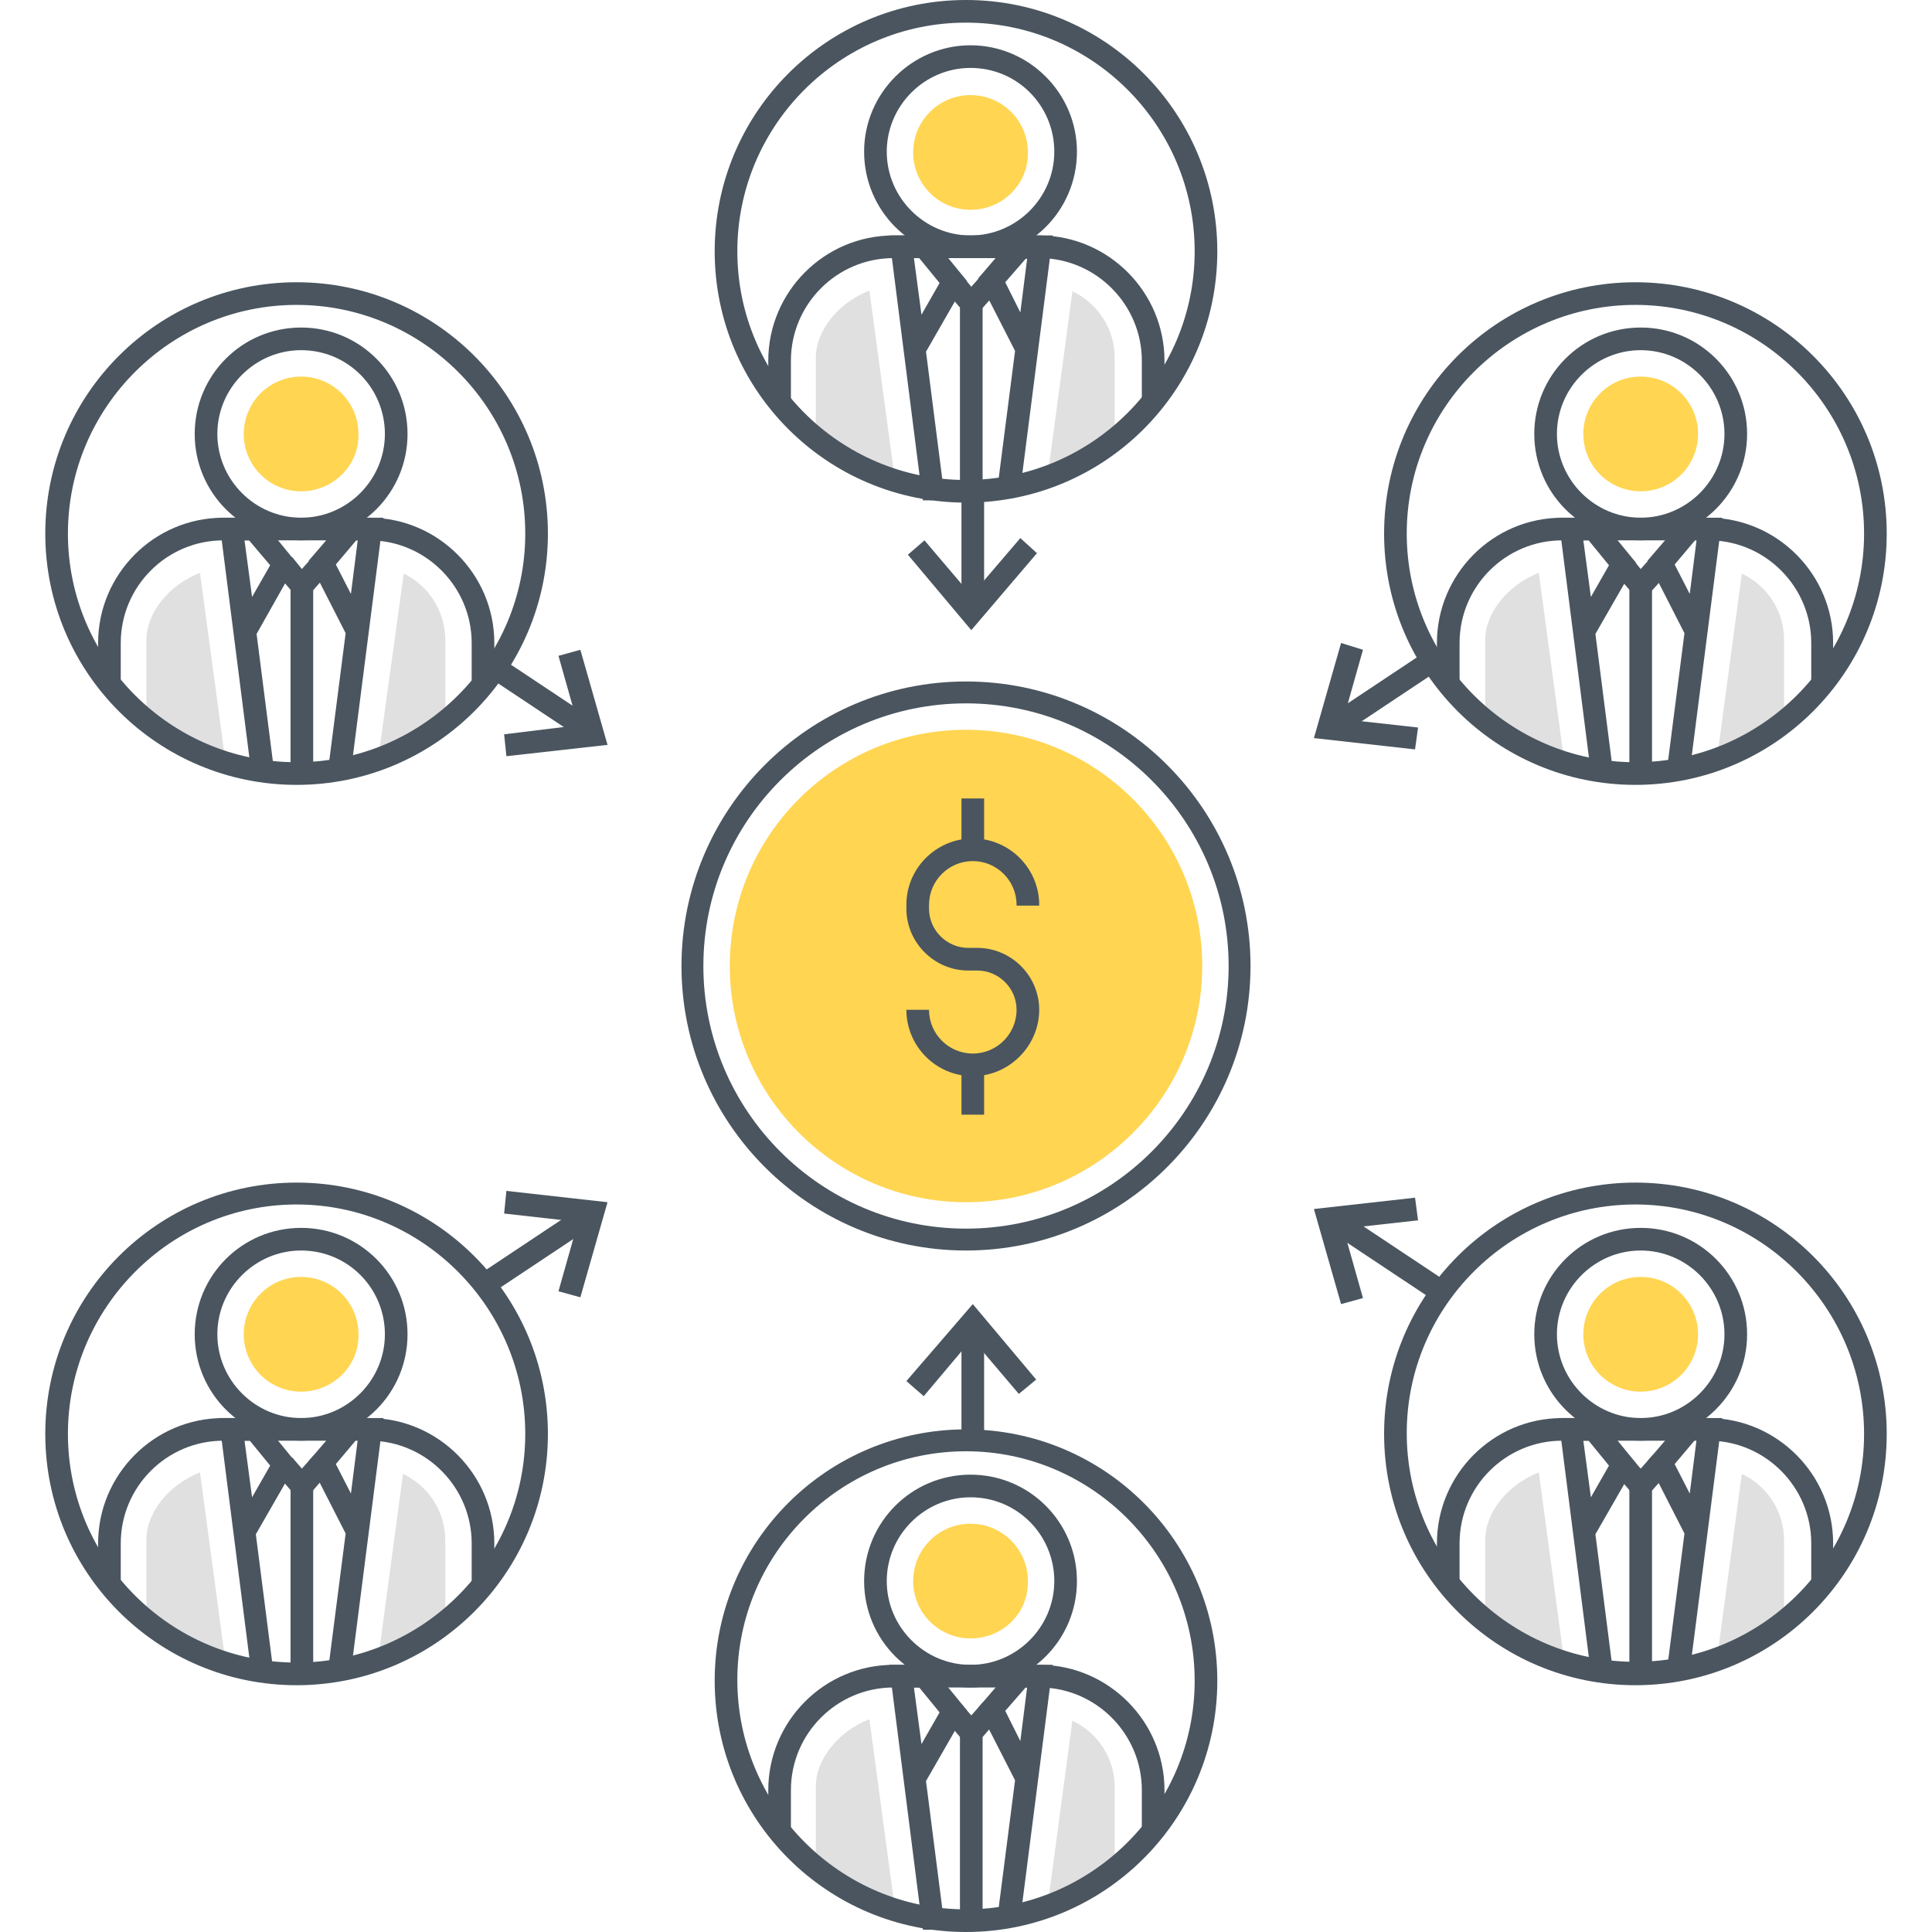 <?xml version="1.0" encoding="utf-8"?>
<!-- Generator: Adobe Illustrator 18.0.0, SVG Export Plug-In . SVG Version: 6.00 Build 0)  -->
<!DOCTYPE svg PUBLIC "-//W3C//DTD SVG 1.1//EN" "http://www.w3.org/Graphics/SVG/1.1/DTD/svg11.dtd">
<svg version="1.1" id="Layer_1" xmlns="http://www.w3.org/2000/svg" xmlns:xlink="http://www.w3.org/1999/xlink" x="0px" y="0px"
	 width="256px" height="256px" viewBox="0 0 256 256" enable-background="new 0 0 256 256" xml:space="preserve">
<g>
	<g>
		<g>
			<g>
				<g>
					<g>
						<path fill="#E0E0E0" d="M59,204.1V215c-2.6,2.1-5.6,3.8-8.9,4.9l3.3-24.6C56.8,196.9,59,200.3,59,204.1z"/>
					</g>
				</g>
				<g>
					<g>
						<path fill="#E0E0E0" d="M29.9,220.4c-3.9-1.2-7.4-3.1-10.5-5.6v-10.8c0-3.6,3-7.3,7.1-8.9L29.9,220.4z"/>
					</g>
				</g>
				<g>
					<g>
						<path fill="#4A555F" d="M39.9,190.9c-7.8,0-14.1-6.3-14.1-14.1s6.3-14.1,14.1-14.1S54,169,54,176.8S47.7,190.9,39.9,190.9z
							 M39.9,165.7c-6.1,0-11.1,5-11.1,11.1s5,11.1,11.1,11.1s11.1-5,11.1-11.1S46.1,165.7,39.9,165.7z"/>
					</g>
					<g>
						<path fill="#FFD552" d="M39.9,184.4c-4.2,0-7.6-3.4-7.6-7.6c0-4.2,3.4-7.6,7.6-7.6c4.2,0,7.6,3.4,7.6,7.6
							C47.6,181,44.1,184.4,39.9,184.4z"/>
					</g>
					<g>
						<path fill="#4A555F" d="M65.5,210h-3v-5.5c0-7.4-6-13.5-13.4-13.6H29.6c-7.5,0-13.6,6.1-13.6,13.6v5.5h-3v-5.5
							c0-9.1,7.4-16.6,16.6-16.6h19.5c9,0.1,16.4,7.5,16.4,16.6V210z"/>
					</g>
					<g>
						<path fill="#4A555F" d="M33.3,221.7L29,187.9h5.4l4.9,6l-5.4,9.4l2.3,18L33.3,221.7z M32.4,190.9l1,7.5l2.4-4.2l-2.7-3.3H32.4
							z"/>
					</g>
					<g>
						<path fill="#4A555F" d="M46.5,221.5l-3-0.4l2.3-17.9l-4.9-9.6l4.9-5.7h5L46.5,221.5z M44.5,194l2,3.9l0.9-7.1h-0.2L44.5,194z"
							/>
					</g>
					<g>
						<rect x="38.5" y="196.9" fill="#4A555F" width="3" height="24.9"/>
					</g>
					<g>
						<polygon fill="#4A555F" points="40,199.2 36.4,195 38.7,193.1 40,194.6 41.6,192.8 43.8,194.8 						"/>
					</g>
				</g>
			</g>
			<g>
				<path fill="#4A555F" d="M39.3,223.3C20.9,223.3,6,208.4,6,190s14.9-33.3,33.3-33.3s33.3,14.9,33.3,33.3S57.7,223.3,39.3,223.3z
					 M39.3,159.6C22.6,159.6,9,173.3,9,190s13.6,30.3,30.3,30.3s30.3-13.6,30.3-30.3S56,159.6,39.3,159.6z"/>
			</g>
			<g>
				<g>
					<g>
						<path fill="#E0E0E0" d="M236.4,204.1V215c-2.6,2.1-5.6,3.8-8.9,4.9l3.3-24.6C234.2,196.9,236.4,200.3,236.4,204.1z"/>
					</g>
				</g>
				<g>
					<g>
						<path fill="#E0E0E0" d="M207.3,220.4c-3.9-1.2-7.4-3.1-10.5-5.6v-10.8c0-3.6,3-7.3,7.1-8.9L207.3,220.4z"/>
					</g>
				</g>
				<g>
					<g>
						<path fill="#4A555F" d="M217.4,190.9c-7.8,0-14.1-6.3-14.1-14.1s6.3-14.1,14.1-14.1s14.1,6.3,14.1,14.1
							S225.1,190.9,217.4,190.9z M217.4,165.7c-6.1,0-11.1,5-11.1,11.1s5,11.1,11.1,11.1s11.1-5,11.1-11.1S223.5,165.7,217.4,165.7z
							"/>
					</g>
					<g>
						<path fill="#FFD552" d="M217.4,184.4c-4.2,0-7.6-3.4-7.6-7.6c0-4.2,3.4-7.6,7.6-7.6s7.6,3.4,7.6,7.6
							C225,181,221.6,184.4,217.4,184.4z"/>
					</g>
					<g>
						<path fill="#4A555F" d="M243,210h-3v-5.5c0-7.4-6-13.5-13.4-13.6H207c-7.5,0-13.6,6.1-13.6,13.6v5.5h-3v-5.5
							c0-9.1,7.4-16.6,16.6-16.6h19.5c9,0.1,16.4,7.5,16.4,16.6V210z"/>
					</g>
					<g>
						<path fill="#4A555F" d="M210.8,221.7l-4.3-33.8h5.4l4.9,6l-5.4,9.4l2.3,18L210.8,221.7z M209.8,190.9l1,7.5l2.4-4.2l-2.7-3.3
							H209.8z"/>
					</g>
					<g>
						<path fill="#4A555F" d="M223.9,221.5l-3-0.4l2.3-17.9l-4.9-9.6l4.9-5.7h5L223.9,221.5z M221.9,194l2,3.9l0.9-7.1h-0.2
							L221.9,194z"/>
					</g>
					<g>
						<rect x="215.9" y="196.9" fill="#4A555F" width="3" height="24.9"/>
					</g>
					<g>
						<polygon fill="#4A555F" points="217.4,199.2 213.8,195 216.1,193.1 217.4,194.6 219,192.8 221.3,194.8 						"/>
					</g>
				</g>
			</g>
			<g>
				<path fill="#4A555F" d="M216.7,223.3c-18.4,0-33.3-14.9-33.3-33.3s14.9-33.3,33.3-33.3S250,171.6,250,190
					S235.1,223.3,216.7,223.3z M216.7,159.6c-16.7,0-30.3,13.6-30.3,30.3s13.6,30.3,30.3,30.3S247,206.7,247,190
					S233.4,159.6,216.7,159.6z"/>
			</g>
		</g>
		<g>
			<g>
				<g>
					<path fill="#E0E0E0" d="M59,84.8v10.9c-2.6,2.1-5.6,3.8-8.9,4.9L53.5,76C56.8,77.6,59,81,59,84.8z"/>
				</g>
			</g>
			<g>
				<g>
					<path fill="#E0E0E0" d="M29.9,101.1c-3.9-1.2-7.4-3.1-10.5-5.6V84.8c0-3.6,3-7.3,7.1-8.9L29.9,101.1z"/>
				</g>
			</g>
			<g>
				<g>
					<path fill="#4A555F" d="M39.9,71.6c-7.8,0-14.1-6.3-14.1-14.1s6.3-14.1,14.1-14.1S54,49.7,54,57.5S47.7,71.6,39.9,71.6z
						 M39.9,46.4c-6.1,0-11.1,5-11.1,11.1s5,11.1,11.1,11.1s11.1-5,11.1-11.1S46.1,46.4,39.9,46.4z"/>
				</g>
				<g>
					<path fill="#FFD552" d="M39.9,65.1c-4.2,0-7.6-3.4-7.6-7.6c0-4.2,3.4-7.6,7.6-7.6c4.2,0,7.6,3.4,7.6,7.6
						C47.6,61.7,44.1,65.1,39.9,65.1z"/>
				</g>
				<g>
					<path fill="#4A555F" d="M65.5,90.7h-3v-5.5c0-7.4-6-13.5-13.4-13.6H29.6c-7.5,0-13.6,6.1-13.6,13.6v5.5h-3v-5.5
						c0-9.1,7.4-16.6,16.6-16.6h19.5c9,0.1,16.4,7.5,16.4,16.6V90.7z"/>
				</g>
				<g>
					<path fill="#4A555F" d="M33.3,102.4L29,68.6h5.4l4.9,6L34,84l2.3,18L33.3,102.4z M32.4,71.6l1,7.5l2.4-4.2L33,71.6H32.4z"/>
				</g>
				<g>
					<path fill="#4A555F" d="M46.5,102.2l-3-0.4l2.3-17.9l-4.9-9.6l4.9-5.7h5L46.5,102.2z M44.5,74.8l2,3.9l0.9-7.1h-0.2L44.5,74.8z
						"/>
				</g>
				<g>
					<rect x="38.5" y="77.6" fill="#4A555F" width="3" height="24.9"/>
				</g>
				<g>
					<polygon fill="#4A555F" points="40,79.9 36.4,75.7 38.7,73.8 40,75.4 41.6,73.6 43.8,75.6 					"/>
				</g>
			</g>
			<g>
				<path fill="#4A555F" d="M39.3,104C20.9,104,6,89.1,6,70.7s14.9-33.3,33.3-33.3s33.3,14.9,33.3,33.3S57.7,104,39.3,104z
					 M39.3,40.4C22.6,40.4,9,54,9,70.7s13.6,30.3,30.3,30.3s30.3-13.6,30.3-30.3S56,40.4,39.3,40.4z"/>
			</g>
			<g>
				<g>
					<path fill="#E0E0E0" d="M236.4,84.8v10.9c-2.6,2.1-5.6,3.8-8.9,4.9l3.3-24.6C234.2,77.6,236.4,81,236.4,84.8z"/>
				</g>
			</g>
			<g>
				<g>
					<path fill="#E0E0E0" d="M207.3,101.1c-3.9-1.2-7.4-3.1-10.5-5.6V84.8c0-3.6,3-7.3,7.1-8.9L207.3,101.1z"/>
				</g>
			</g>
			<g>
				<g>
					<path fill="#4A555F" d="M217.4,71.6c-7.8,0-14.1-6.3-14.1-14.1s6.3-14.1,14.1-14.1s14.1,6.3,14.1,14.1S225.1,71.6,217.4,71.6z
						 M217.4,46.4c-6.1,0-11.1,5-11.1,11.1s5,11.1,11.1,11.1s11.1-5,11.1-11.1S223.5,46.4,217.4,46.4z"/>
				</g>
				<g>
					<path fill="#FFD552" d="M217.4,65.1c-4.2,0-7.6-3.4-7.6-7.6c0-4.2,3.4-7.6,7.6-7.6s7.6,3.4,7.6,7.6
						C225,61.7,221.6,65.1,217.4,65.1z"/>
				</g>
				<g>
					<path fill="#4A555F" d="M243,90.7h-3v-5.5c0-7.4-6-13.5-13.4-13.6H207c-7.5,0-13.6,6.1-13.6,13.6v5.5h-3v-5.5
						c0-9.1,7.4-16.6,16.6-16.6h19.5c9,0.1,16.4,7.5,16.4,16.6V90.7z"/>
				</g>
				<g>
					<path fill="#4A555F" d="M210.8,102.4l-4.3-33.8h5.4l4.9,6l-5.4,9.4l2.3,18L210.8,102.4z M209.8,71.6l1,7.5l2.4-4.2l-2.7-3.3
						H209.8z"/>
				</g>
				<g>
					<path fill="#4A555F" d="M223.9,102.2l-3-0.4l2.3-17.9l-4.9-9.6l4.9-5.7h5L223.9,102.2z M221.9,74.8l2,3.9l0.9-7.1h-0.2
						L221.9,74.8z"/>
				</g>
				<g>
					<rect x="215.9" y="77.6" fill="#4A555F" width="3" height="24.9"/>
				</g>
				<g>
					<polygon fill="#4A555F" points="217.4,79.9 213.8,75.7 216.1,73.8 217.4,75.4 219,73.6 221.3,75.6 					"/>
				</g>
			</g>
			<g>
				<path fill="#4A555F" d="M216.7,104c-18.4,0-33.3-14.9-33.3-33.3s14.9-33.3,33.3-33.3S250,52.3,250,70.7S235.1,104,216.7,104z
					 M216.7,40.4c-16.7,0-30.3,13.6-30.3,30.3s13.6,30.3,30.3,30.3S247,87.4,247,70.7S233.4,40.4,216.7,40.4z"/>
			</g>
		</g>
		<g>
			<g>
				<g>
					<g>
						<path fill="#E0E0E0" d="M147.7,236.8v10.9c-2.6,2.1-5.6,3.8-8.9,4.9l3.3-24.6C145.5,229.6,147.7,233,147.7,236.8z"/>
					</g>
				</g>
				<g>
					<g>
						<path fill="#E0E0E0" d="M118.6,253.1c-3.9-1.2-7.4-3.1-10.5-5.6v-10.8c0-3.6,3-7.3,7.1-8.9L118.6,253.1z"/>
					</g>
				</g>
				<g>
					<g>
						<path fill="#4A555F" d="M128.6,223.6c-7.8,0-14.1-6.3-14.1-14.1s6.3-14.1,14.1-14.1s14.1,6.3,14.1,14.1
							S136.4,223.6,128.6,223.6z M128.6,198.4c-6.1,0-11.1,5-11.1,11.1s5,11.1,11.1,11.1c6.1,0,11.1-5,11.1-11.1
							S134.8,198.4,128.6,198.4z"/>
					</g>
					<g>
						<path fill="#FFD552" d="M128.6,217.1c-4.2,0-7.6-3.4-7.6-7.6c0-4.2,3.4-7.6,7.6-7.6c4.2,0,7.6,3.4,7.6,7.6
							C136.3,213.7,132.9,217.1,128.6,217.1z"/>
					</g>
					<g>
						<path fill="#4A555F" d="M154.3,242.7h-3v-5.5c0-7.4-6-13.5-13.4-13.6h-19.5c-7.5,0-13.6,6.1-13.6,13.6v5.5h-3v-5.5
							c0-9.1,7.4-16.6,16.6-16.6h19.5c9,0.1,16.4,7.5,16.4,16.6V242.7z"/>
					</g>
					<g>
						<path fill="#4A555F" d="M123.6,255.7h-1.3l-0.2-1.3l-4.3-33.8h5.4l4.9,6l-5.4,9.4l2.3,18l-1.5,0.2L123.6,255.7z M121.1,223.6
							l1,7.5l2.4-4.2l-2.7-3.3H121.1z"/>
					</g>
					<g>
						<path fill="#4A555F" d="M135.2,254.2l-3-0.4l2.3-17.9l-4.9-9.6l4.9-5.7h5L135.2,254.2z M133.2,226.7l2,4l0.9-7.1h-0.2
							L133.2,226.7z"/>
					</g>
					<g>
						<rect x="127.2" y="229.6" fill="#4A555F" width="3" height="24.9"/>
					</g>
					<g>
						<polygon fill="#4A555F" points="128.7,231.9 125.1,227.7 127.4,225.8 128.7,227.3 130.3,225.5 132.5,227.5 						"/>
					</g>
				</g>
			</g>
			<g>
				<path fill="#4A555F" d="M128,256c-18.4,0-33.3-14.9-33.3-33.3s14.9-33.3,33.3-33.3s33.3,14.9,33.3,33.3S146.4,256,128,256z
					 M128,192.3c-16.7,0-30.3,13.6-30.3,30.3S111.3,253,128,253s30.3-13.6,30.3-30.3S144.7,192.3,128,192.3z"/>
			</g>
			<g>
				<g>
					<path fill="#E0E0E0" d="M147.7,47.4v10.9c-2.6,2.1-5.6,3.8-8.9,4.9l3.3-24.6C145.5,40.2,147.7,43.6,147.7,47.4z"/>
				</g>
			</g>
			<g>
				<g>
					<path fill="#E0E0E0" d="M118.6,63.7c-3.9-1.2-7.4-3.1-10.5-5.6V47.4c0-3.6,3-7.3,7.1-8.9L118.6,63.7z"/>
				</g>
			</g>
			<g>
				<g>
					<path fill="#4A555F" d="M128.6,34.2c-7.8,0-14.1-6.3-14.1-14.1S120.9,6,128.6,6s14.1,6.3,14.1,14.1S136.4,34.2,128.6,34.2z
						 M128.6,9c-6.1,0-11.1,5-11.1,11.1s5,11.1,11.1,11.1c6.1,0,11.1-5,11.1-11.1S134.8,9,128.6,9z"/>
				</g>
				<g>
					<path fill="#FFD552" d="M128.6,27.8c-4.2,0-7.6-3.4-7.6-7.6c0-4.2,3.4-7.6,7.6-7.6c4.2,0,7.6,3.4,7.6,7.6
						C136.3,24.3,132.9,27.8,128.6,27.8z"/>
				</g>
				<g>
					<path fill="#4A555F" d="M154.3,53.3h-3v-5.5c0-7.4-6-13.5-13.4-13.6h-19.5c-7.5,0-13.6,6.1-13.6,13.6v5.5h-3v-5.5
						c0-9.1,7.4-16.6,16.6-16.6h19.5c9,0.1,16.4,7.5,16.4,16.6V53.3z"/>
				</g>
				<g>
					<path fill="#4A555F" d="M123.6,66.3h-1.3l-0.2-1.3l-4.3-33.8h5.4l4.9,6l-5.4,9.4l2.3,18l-1.5,0.2L123.6,66.3z M121.1,34.2
						l1,7.5l2.4-4.2l-2.7-3.3H121.1z"/>
				</g>
				<g>
					<path fill="#4A555F" d="M135.2,64.8l-3-0.4l2.3-17.9l-4.9-9.6l4.9-5.7h5L135.2,64.8z M133.2,37.4l2,4l0.9-7.1h-0.2L133.2,37.4z
						"/>
				</g>
				<g>
					<rect x="127.2" y="40.2" fill="#4A555F" width="3" height="24.9"/>
				</g>
				<g>
					<polygon fill="#4A555F" points="128.7,42.5 125.1,38.3 127.4,36.4 128.7,38 130.3,36.2 132.5,38.2 					"/>
				</g>
			</g>
			<g>
				<path fill="#4A555F" d="M128,66.6c-18.4,0-33.3-14.9-33.3-33.3S109.6,0,128,0s33.3,14.9,33.3,33.3S146.4,66.6,128,66.6z M128,3
					c-16.7,0-30.3,13.6-30.3,30.3s13.6,30.3,30.3,30.3s30.3-13.6,30.3-30.3S144.7,3,128,3z"/>
			</g>
		</g>
	</g>
	<g>
		<g>
			<path fill="#4A555F" d="M128,165.7c-20.8,0-37.7-16.9-37.7-37.7s16.9-37.7,37.7-37.7c20.8,0,37.7,16.9,37.7,37.7
				S148.8,165.7,128,165.7z M128,93.2c-19.2,0-34.8,15.6-34.8,34.8s15.6,34.8,34.8,34.8c19.2,0,34.8-15.6,34.8-34.8
				S147.2,93.2,128,93.2z"/>
		</g>
		<g>
			<path fill="#FFD552" d="M128,159.3c-17.2,0-31.3-14-31.3-31.3s14-31.3,31.3-31.3c17.2,0,31.3,14,31.3,31.3S145.2,159.3,128,159.3
				z"/>
		</g>
	</g>
	<g>
		<rect x="127.4" y="65.1" fill="#4A555F" width="3" height="15.3"/>
	</g>
	<g>
		<rect x="127.4" y="175.1" fill="#4A555F" width="3" height="15.3"/>
	</g>
	<g>
		
			<rect x="181.4" y="84.4" transform="matrix(0.554 0.833 -0.833 0.554 158.198 -111.189)" fill="#4A555F" width="3" height="15.3"/>
	</g>
	<g>
		
			<rect x="69.9" y="157.8" transform="matrix(0.554 0.833 -0.833 0.554 169.581 14.33)" fill="#4A555F" width="3" height="15.3"/>
	</g>
	<g>
		
			<rect x="176.2" y="164.9" transform="matrix(0.833 0.554 -0.554 0.833 122.981 -73.984)" fill="#4A555F" width="15.3" height="3"/>
	</g>
	<g>
		
			<rect x="64.8" y="91.5" transform="matrix(0.833 0.554 -0.554 0.833 63.674 -24.535)" fill="#4A555F" width="15.3" height="3"/>
	</g>
	<g>
		<polygon fill="#4A555F" points="122.4,185 120.1,183 128.9,172.8 137.3,182.8 135,184.7 128.8,177.4 		"/>
	</g>
	<g>
		<polygon fill="#4A555F" points="128.7,83.5 120.3,73.5 122.5,71.6 128.7,78.9 135.2,71.3 137.4,73.3 		"/>
	</g>
	<g>
		<polygon fill="#4A555F" points="76.9,171.9 74,171.1 76.6,161.9 66.8,160.8 67.1,157.8 80.5,159.3 		"/>
	</g>
	<g>
		<polygon fill="#4A555F" points="187.5,99.3 174.1,97.8 177.7,85.2 180.6,86.1 178,95.3 187.9,96.4 		"/>
	</g>
	<g>
		<polygon fill="#4A555F" points="67.1,100.2 66.8,97.3 76.6,96.1 74,86.9 76.9,86.1 80.5,98.7 		"/>
	</g>
	<g>
		<polygon fill="#4A555F" points="177.7,172.8 174.1,160.2 187.5,158.7 187.9,161.7 178,162.8 180.6,172 		"/>
	</g>
	<g>
		<g>
			<path fill="#4A555F" d="M128.9,142.6c-4.9,0-8.8-4-8.8-8.8h3c0,3.2,2.6,5.8,5.8,5.8c3.2,0,5.8-2.6,5.8-5.8c0-2.9-2.4-5.2-5.2-5.2
				h-1.2c-4.5,0-8.2-3.7-8.2-8.2v-0.5c0-4.9,4-8.8,8.8-8.8c4.9,0,8.8,4,8.8,8.8v0.1h-3v-0.1c0-3.2-2.6-5.8-5.8-5.8
				c-3.2,0-5.8,2.6-5.8,5.8v0.5c0,2.9,2.4,5.2,5.2,5.2h1.2c4.5,0,8.2,3.7,8.2,8.2C137.7,138.6,133.7,142.6,128.9,142.6z"/>
		</g>
		<g>
			<rect x="127.4" y="105.8" fill="#4A555F" width="3" height="6.6"/>
		</g>
		<g>
			<rect x="127.4" y="141.1" fill="#4A555F" width="3" height="6.6"/>
		</g>
	</g>
</g>
</svg>
